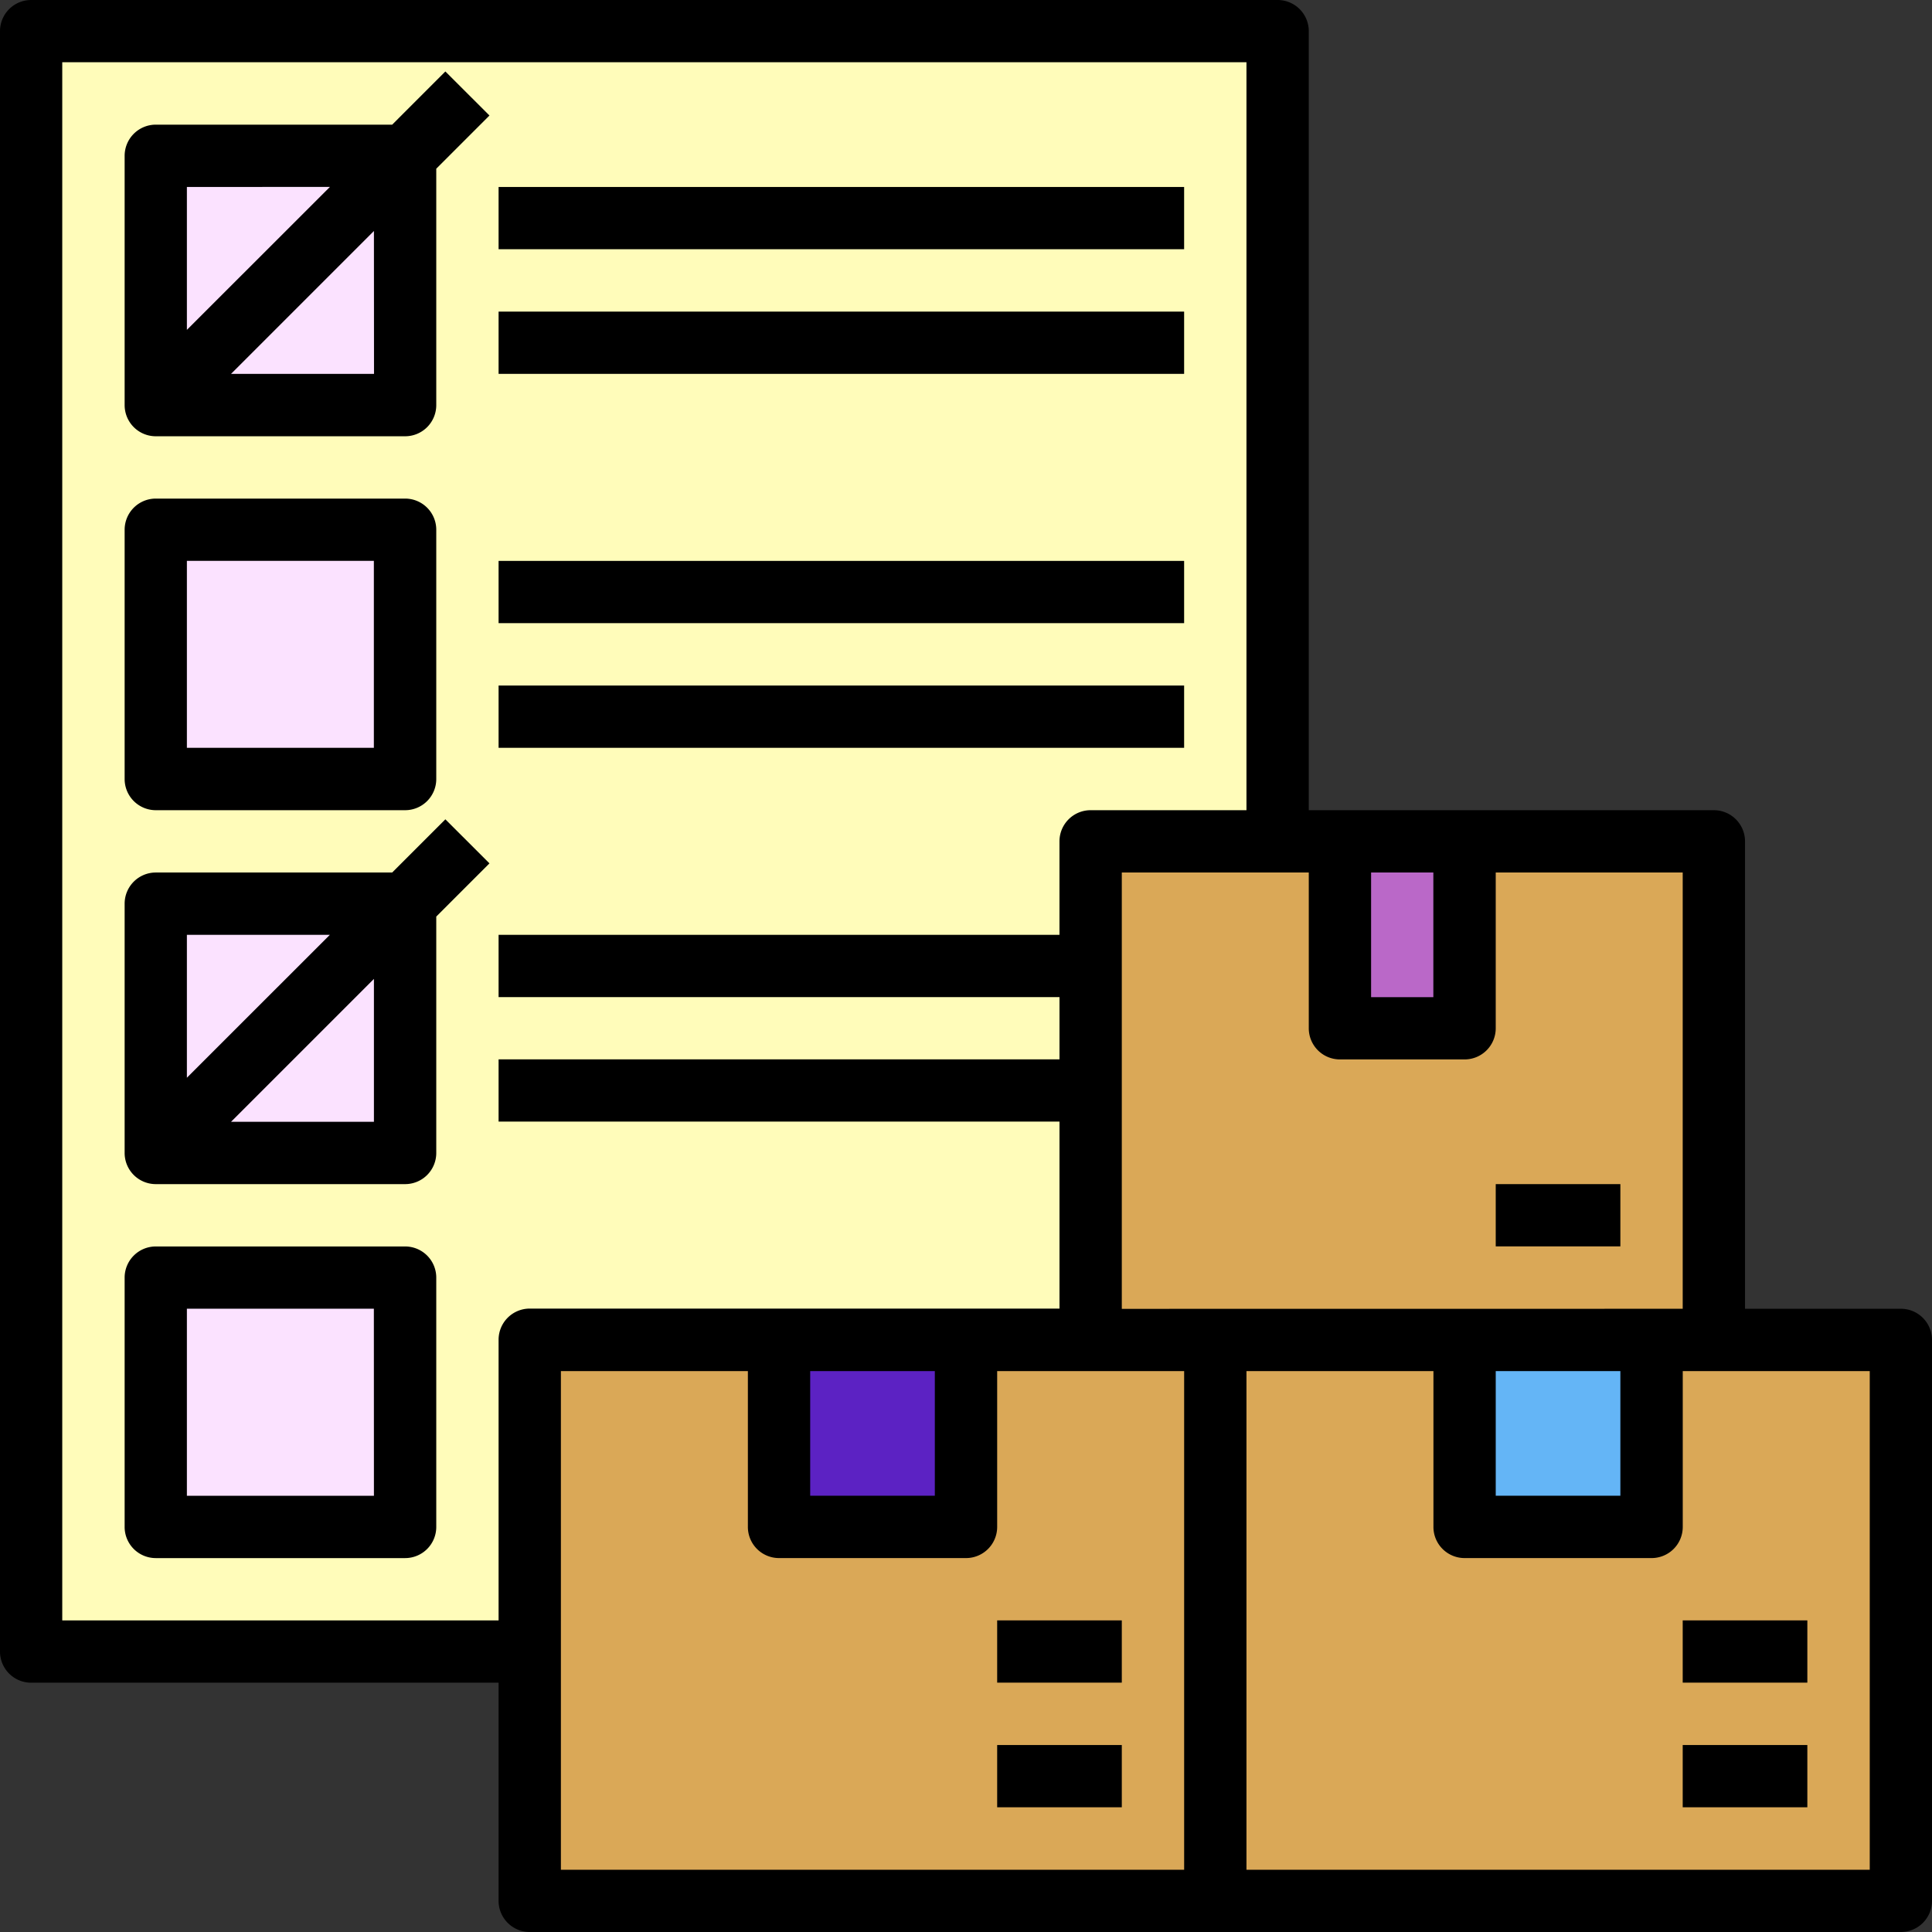 <svg xmlns="http://www.w3.org/2000/svg" width="90" height="90" viewBox="0 0 90 90">
  <rect x="0" y="0" width="90" height="90" fill="#333333" stroke="none"/>
  <g id="orden" transform="translate(-1 -1)">
    <path id="Trazado_168787" data-name="Trazado 168787" d="M2,2H60.065V77.484H2Z" transform="translate(0.452 0.452)" fill="#fffcba"/>
    <path id="Trazado_168789" data-name="Trazado 168789" d="M36,28H65.032V51.226H36Z" transform="translate(15.806 12.194)" fill="#daa857"/>
    <path id="Trazado_168791" data-name="Trazado 168791" d="M40,44H71.935V70.129H40Z" transform="translate(17.613 19.419)" fill="#daa857"/>
    <g id="Grupo_110193" data-name="Grupo 110193" transform="translate(8.258 8.258)">
      <path id="Trazado_168793" data-name="Trazado 168793" d="M6,6H17.613V17.613H6Z" transform="translate(-6 -6)" fill="#fbe2ff"/>
      <path id="Trazado_168794" data-name="Trazado 168794" d="M6,18H17.613V29.613H6Z" transform="translate(-6 -0.581)" fill="#fbe2ff"/>
      <path id="Trazado_168795" data-name="Trazado 168795" d="M6,30H17.613V41.613H6Z" transform="translate(-6 4.839)" fill="#fbe2ff"/>
      <path id="Trazado_168796" data-name="Trazado 168796" d="M6,42H17.613V53.613H6Z" transform="translate(-6 10.258)" fill="#fbe2ff"/>
    </g>
    <path id="Trazado_168797" data-name="Trazado 168797" d="M48,44h8.71v8.71H48Z" transform="translate(21.226 19.419)" fill="#64b5f6"/>
    <path id="Trazado_168798" data-name="Trazado 168798" d="M18,44H49.935V70.129H18Z" transform="translate(7.677 19.419)" fill="#daa857"/>
    <path id="Trazado_168800" data-name="Trazado 168800" d="M26,44h8.71v8.71H26Z" transform="translate(11.29 19.419)" fill="#5c22c3"/>
    <path id="Trazado_168801" data-name="Trazado 168801" d="M44,28h5.806v8.71H44Z" transform="translate(19.419 12.194)" fill="#ba68c8"/>
    <g id="Grupo_110194" data-name="Grupo 110194" transform="translate(1 1)">
      <path id="Trazado_168802" data-name="Trazado 168802" d="M6.452,31.516H18.065a1.452,1.452,0,0,0,1.452-1.452V18.452A1.452,1.452,0,0,0,18.065,17H6.452A1.452,1.452,0,0,0,5,18.452V30.065A1.452,1.452,0,0,0,6.452,31.516ZM7.9,19.9h8.71v8.71H7.9Z" transform="translate(0.806 6.226)"/>
      <path id="Trazado_168803" data-name="Trazado 168803" d="M18.065,41H6.452A1.451,1.451,0,0,0,5,42.452V54.065a1.451,1.451,0,0,0,1.452,1.452H18.065a1.451,1.451,0,0,0,1.452-1.452V42.452A1.451,1.451,0,0,0,18.065,41ZM16.613,52.613H7.9V43.9h8.71Z" transform="translate(0.806 17.065)"/>
      <path id="Trazado_168804" data-name="Trazado 168804" d="M17,7H48.935V9.9H17Z" transform="translate(6.226 1.71)"/>
      <path id="Trazado_168805" data-name="Trazado 168805" d="M17,11H48.935v2.9H17Z" transform="translate(6.226 3.516)"/>
      <path id="Trazado_168806" data-name="Trazado 168806" d="M17,19H48.935v2.9H17Z" transform="translate(6.226 7.129)"/>
      <path id="Trazado_168807" data-name="Trazado 168807" d="M17,23H48.935v2.9H17Z" transform="translate(6.226 8.935)"/>
      <path id="Trazado_168808" data-name="Trazado 168808" d="M17.464,5.771H6.452A1.452,1.452,0,0,0,5,7.223V18.835a1.452,1.452,0,0,0,1.452,1.452H18.065a1.452,1.452,0,0,0,1.452-1.452V7.823l2.478-2.478L19.941,3.293Zm-2.9,2.9L7.9,15.331V8.674Zm2.053,8.71H9.956l6.657-6.657Z" transform="translate(0.806 0.036)"/>
      <path id="Trazado_168809" data-name="Trazado 168809" d="M19.941,27.293l-2.478,2.478H6.452A1.452,1.452,0,0,0,5,31.223V42.835a1.451,1.451,0,0,0,1.452,1.452H18.065a1.451,1.451,0,0,0,1.452-1.452V31.823l2.478-2.478ZM14.56,32.674,7.9,39.331V32.674Zm2.053,8.71H9.956l6.657-6.657Z" transform="translate(0.806 10.874)"/>
      <path id="Trazado_168810" data-name="Trazado 168810" d="M89.548,91A1.451,1.451,0,0,0,91,89.548V63.419a1.451,1.451,0,0,0-1.452-1.452H82.29V40.194a1.452,1.452,0,0,0-1.452-1.452H61.968V2.452A1.452,1.452,0,0,0,60.516,1H2.452A1.452,1.452,0,0,0,1,2.452V77.935a1.451,1.451,0,0,0,1.452,1.452H24.226V89.548A1.451,1.451,0,0,0,25.677,91ZM70.677,64.871h5.806v5.806H70.677Zm-17.419-2.9V41.645h8.71V48.9a1.451,1.451,0,0,0,1.452,1.452h5.806A1.451,1.451,0,0,0,70.677,48.9V41.645h8.71V61.968ZM64.871,41.645h2.9v5.806h-2.9ZM24.226,63.419V76.484H3.9V3.9H59.065V38.742H51.806a1.452,1.452,0,0,0-1.452,1.452v4.355H24.226v2.9H50.355v2.9H24.226v2.9H50.355v8.71H25.677A1.451,1.451,0,0,0,24.226,63.419Zm14.516,1.452h5.806v5.806H38.742Zm-11.613,0h8.71v7.258a1.451,1.451,0,0,0,1.452,1.452H46a1.451,1.451,0,0,0,1.452-1.452V64.871h8.71V88.1H27.129ZM88.1,88.1H59.065V64.871h8.71v7.258a1.451,1.451,0,0,0,1.452,1.452h8.71a1.451,1.451,0,0,0,1.452-1.452V64.871H88.1Z" transform="translate(-1 -1)"/>
      <path id="Trazado_168811" data-name="Trazado 168811" d="M55,57h5.806v2.9H55Z" transform="translate(23.387 24.29)"/>
      <path id="Trazado_168812" data-name="Trazado 168812" d="M49,39h5.806v2.9H49Z" transform="translate(20.677 16.161)"/>
      <path id="Trazado_168813" data-name="Trazado 168813" d="M55,53h5.806v2.9H55Z" transform="translate(23.387 22.484)"/>
      <path id="Trazado_168814" data-name="Trazado 168814" d="M33,57h5.806v2.9H33Z" transform="translate(13.452 24.29)"/>
      <path id="Trazado_168815" data-name="Trazado 168815" d="M33,53h5.806v2.9H33Z" transform="translate(13.452 22.484)"/>
    </g>
  </g>
</svg>
